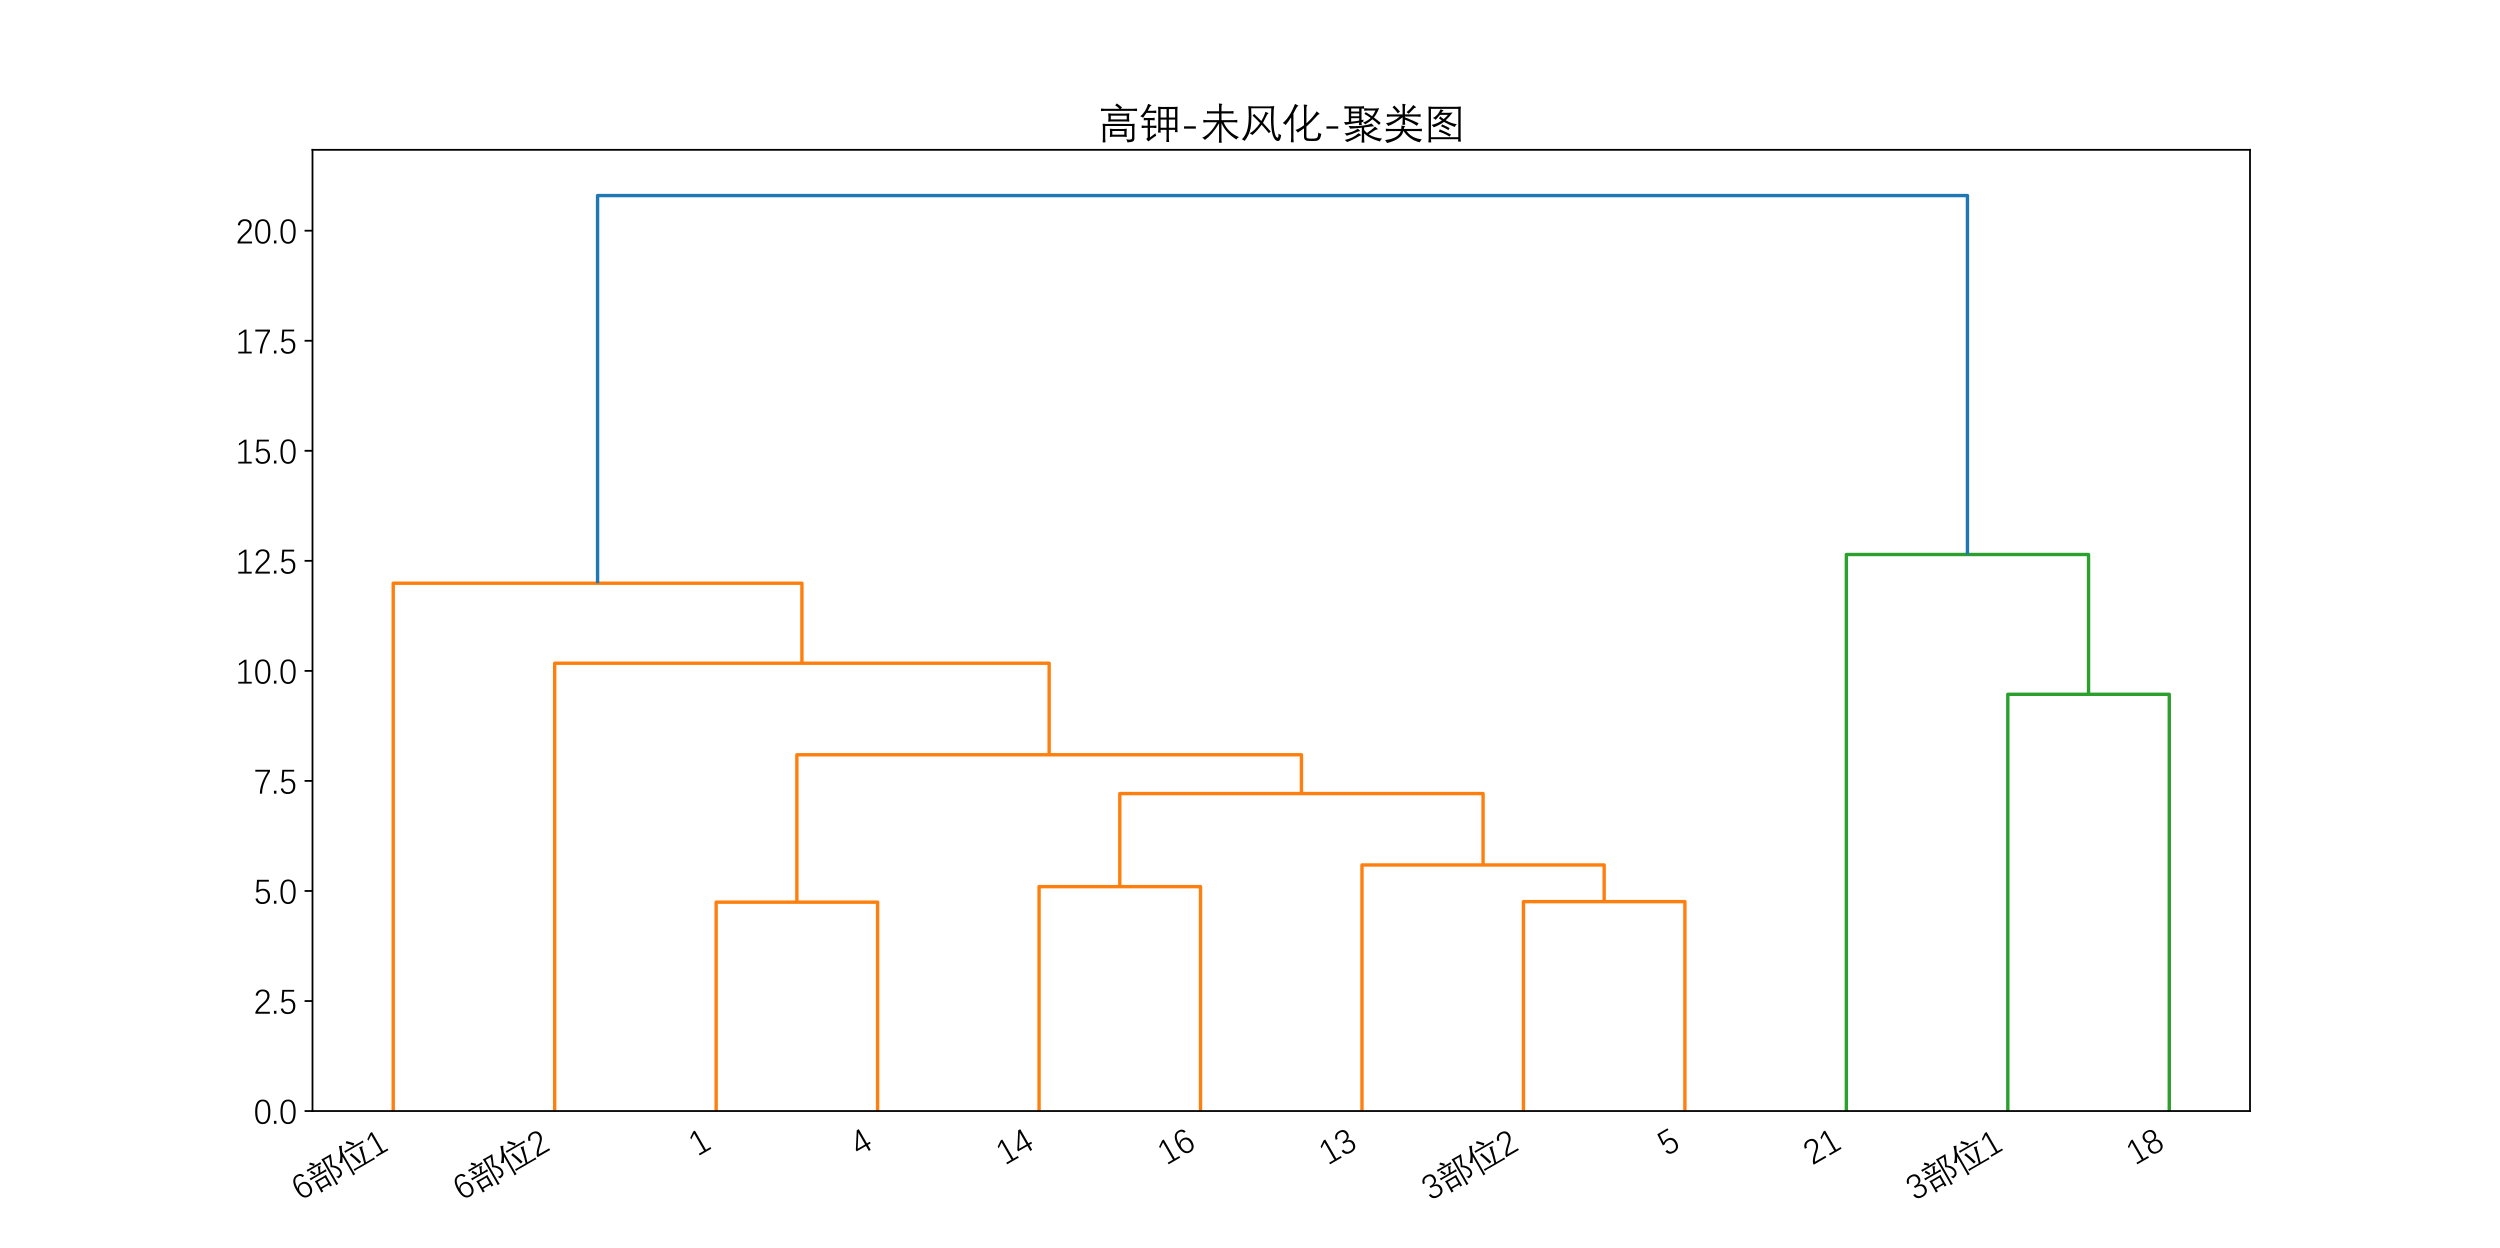 <?xml version="1.0" encoding="utf-8" standalone="no"?>
<!DOCTYPE svg PUBLIC "-//W3C//DTD SVG 1.1//EN"
  "http://www.w3.org/Graphics/SVG/1.1/DTD/svg11.dtd">
<svg xmlns:xlink="http://www.w3.org/1999/xlink" width="1105.92pt" height="552.24pt" viewBox="0 0 1105.92 552.24" xmlns="http://www.w3.org/2000/svg" version="1.1">
 <defs>
  <style type="text/css">*{stroke-linejoin: round; stroke-linecap: butt}</style>
 </defs>
 <g id="figure_1">
  <g id="patch_1">
   <path d="M 0 552.24 
L 1105.92 552.24 
L 1105.92 0 
L 0 0 
z
" style="fill: #ffffff"/>
  </g>
  <g id="axes_1">
   <g id="patch_2">
    <path d="M 138.24 491.494 
L 995.328 491.494 
L 995.328 66.269 
L 138.24 66.269 
z
" style="fill: #ffffff"/>
   </g>
   <g id="matplotlib.axis_1">
    <g id="xtick_1">
     <g id="text_1">
      <!-- 6部位1 -->
      <g transform="translate(132.544 530.754) rotate(-30) scale(0.15 -0.15)">
       <defs>
        <path id="DengXian-36" d="M 3047 1191 
Q 3047 491 2697 89 
Q 2347 -313 1747 -313 
Q 1075 -313 720 234 
Q 366 781 366 1850 
Q 366 3031 739 3625 
Q 1113 4219 1841 4219 
Q 2284 4219 2553 4026 
Q 2822 3834 2944 3428 
L 2566 3344 
Q 2400 3888 1816 3888 
Q 1303 3888 1033 3402 
Q 763 2916 756 1969 
Q 913 2263 1183 2417 
Q 1453 2572 1800 2572 
Q 2372 2572 2709 2201 
Q 3047 1831 3047 1191 
z
M 2647 1166 
Q 2647 1675 2405 1964 
Q 2163 2253 1716 2253 
Q 1466 2253 1256 2137 
Q 1047 2022 926 1806 
Q 806 1591 806 1306 
Q 806 747 1064 383 
Q 1322 19 1738 19 
Q 2166 19 2406 325 
Q 2647 631 2647 1166 
z
" transform="scale(0.016)"/>
        <path id="DengXian-90e8" d="M 788 2438 
L 2169 2438 
Q 2472 2981 2669 3653 
L 3091 3463 
Q 3144 3438 3138 3406 
Q 3138 3366 3072 3341 
Q 2963 3291 2881 3128 
Q 2688 2725 2534 2438 
L 3144 2438 
Q 3391 2444 3669 2478 
L 3669 2081 
Q 3413 2113 3144 2119 
L 788 2119 
Q 556 2113 269 2081 
L 269 2478 
Q 550 2444 788 2438 
z
M 1088 4084 
L 2106 4084 
Q 1856 4416 1472 4744 
L 1766 5006 
Q 2138 4653 2419 4359 
L 2131 4084 
L 2950 4084 
Q 3206 4091 3481 4122 
L 3481 3725 
Q 3219 3756 2950 3763 
L 1088 3763 
Q 850 3756 569 3725 
L 569 4122 
Q 872 4091 1088 4084 
z
M 1275 -838 
L 838 -838 
Q 872 -588 878 -331 
L 878 1044 
Q 872 1269 838 1563 
Q 1119 1522 1350 1522 
L 2675 1522 
Q 2931 1528 3206 1563 
Q 3175 1300 3169 1038 
L 3169 -159 
Q 3175 -391 3206 -678 
L 2772 -678 
Q 2803 -453 2809 -288 
L 1234 -288 
L 1234 -331 
Q 1241 -588 1275 -838 
z
M 1234 1203 
L 1234 19 
L 2809 19 
L 2809 1203 
L 1234 1203 
z
M 1203 3597 
Q 1497 3169 1741 2784 
L 1403 2547 
Q 1166 2994 878 3384 
L 1203 3597 
z
M 3903 4453 
Q 4250 4416 4469 4416 
L 5350 4416 
Q 5613 4416 5900 4453 
Q 5453 3263 5069 2463 
Q 5697 2094 5941 1484 
Q 6050 1184 6050 906 
Q 6050 597 5913 325 
Q 5716 -122 4916 -172 
Q 4825 103 4628 319 
Q 4878 247 5075 247 
Q 5491 247 5631 575 
Q 5697 722 5697 888 
Q 5697 1172 5509 1522 
Q 5222 2028 4647 2344 
Q 5069 3188 5356 4097 
L 4300 4097 
L 4300 -475 
Q 4306 -756 4341 -1025 
L 3903 -1025 
Q 3938 -769 3944 -481 
L 3944 3909 
Q 3938 4159 3903 4453 
z
" transform="scale(0.016)"/>
        <path id="DengXian-4f4d" d="M 4500 -122 
L 5819 -122 
Q 5972 -128 6222 -84 
L 6222 -466 
Q 5972 -428 5813 -428 
L 2322 -428 
Q 2138 -428 1894 -466 
L 1894 -84 
Q 2113 -128 2309 -122 
L 4122 -122 
Q 4622 1509 4819 2931 
L 5356 2759 
Q 5428 2741 5422 2713 
Q 5422 2681 5350 2638 
Q 5228 2572 5184 2356 
Q 4819 856 4500 -122 
z
M 5978 3669 
L 5978 3272 
Q 5734 3316 5550 3309 
L 2516 3309 
Q 2328 3316 2069 3272 
L 2069 3669 
Q 2303 3628 2491 3628 
L 5544 3628 
Q 5741 3622 5978 3669 
z
M 3009 2688 
Q 3450 1491 3781 409 
L 3341 263 
Q 3009 1594 2578 2522 
L 3009 2688 
z
M 3028 4769 
L 3341 5063 
Q 3916 4506 4378 4000 
L 4025 3675 
Q 3616 4288 3028 4769 
z
M 1684 4966 
L 2156 4756 
Q 2228 4722 2228 4703 
Q 2228 4678 2156 4647 
Q 2059 4581 1997 4453 
Q 1906 4238 1650 3675 
L 1650 -544 
Q 1644 -716 1691 -1031 
L 1253 -1031 
Q 1300 -738 1294 -556 
L 1294 2950 
Q 1019 2438 684 1925 
Q 481 2075 184 2181 
Q 1131 3097 1684 4966 
z
" transform="scale(0.016)"/>
        <path id="DengXian-31" d="M 484 -250 
L 484 84 
L 1609 84 
L 1609 3744 
L 603 3075 
L 603 3434 
L 1653 4153 
L 2000 4153 
L 2000 84 
L 2959 84 
L 2959 -250 
L 484 -250 
z
" transform="scale(0.016)"/>
       </defs>
       <use xlink:href="#DengXian-36"/>
       <use xlink:href="#DengXian-90e8" x="52.686"/>
       <use xlink:href="#DengXian-4f4d" x="152.686"/>
       <use xlink:href="#DengXian-31" x="252.686"/>
      </g>
     </g>
    </g>
    <g id="xtick_2">
     <g id="text_2">
      <!-- 6部位2 -->
      <g transform="translate(203.968 530.754) rotate(-30) scale(0.15 -0.15)">
       <defs>
        <path id="DengXian-32" d="M 347 -250 
L 347 31 
Q 491 394 764 751 
Q 1038 1109 1566 1569 
Q 2109 2038 2326 2359 
Q 2544 2681 2544 3034 
Q 2544 3441 2316 3661 
Q 2088 3881 1681 3881 
Q 1313 3881 1077 3664 
Q 841 3447 800 3069 
L 400 3119 
Q 447 3613 795 3916 
Q 1144 4219 1684 4219 
Q 2281 4219 2615 3912 
Q 2950 3606 2950 3059 
Q 2950 2778 2850 2531 
Q 2750 2284 2550 2039 
Q 2350 1794 1869 1366 
Q 1025 616 803 103 
L 3016 103 
L 3016 -250 
L 347 -250 
z
" transform="scale(0.016)"/>
       </defs>
       <use xlink:href="#DengXian-36"/>
       <use xlink:href="#DengXian-90e8" x="52.686"/>
       <use xlink:href="#DengXian-4f4d" x="152.686"/>
       <use xlink:href="#DengXian-32" x="252.686"/>
      </g>
     </g>
    </g>
    <g id="xtick_3">
     <g id="text_3">
      <!-- 1 -->
      <g transform="translate(308.217 511.161) rotate(-30) scale(0.15 -0.15)">
       <use xlink:href="#DengXian-31"/>
      </g>
     </g>
    </g>
    <g id="xtick_4">
     <g id="text_4">
      <!-- 4 -->
      <g transform="translate(379.641 511.161) rotate(-30) scale(0.15 -0.15)">
       <defs>
        <path id="DengXian-34" d="M 2516 803 
L 2516 -250 
L 2125 -250 
L 2125 803 
L 141 803 
L 141 1116 
L 2088 4153 
L 2516 4153 
L 2516 1131 
L 3113 1131 
L 3113 803 
L 2516 803 
z
M 2125 3628 
L 538 1131 
L 2125 1131 
L 2125 3628 
z
" transform="scale(0.016)"/>
       </defs>
       <use xlink:href="#DengXian-34"/>
      </g>
     </g>
    </g>
    <g id="xtick_5">
     <g id="text_5">
      <!-- 14 -->
      <g transform="translate(444.22 515.112) rotate(-30) scale(0.15 -0.15)">
       <use xlink:href="#DengXian-31"/>
       <use xlink:href="#DengXian-34" x="52.686"/>
      </g>
     </g>
    </g>
    <g id="xtick_6">
     <g id="text_6">
      <!-- 16 -->
      <g transform="translate(515.644 515.112) rotate(-30) scale(0.15 -0.15)">
       <use xlink:href="#DengXian-31"/>
       <use xlink:href="#DengXian-36" x="52.686"/>
      </g>
     </g>
    </g>
    <g id="xtick_7">
     <g id="text_7">
      <!-- 13 -->
      <g transform="translate(587.068 515.112) rotate(-30) scale(0.15 -0.15)">
       <defs>
        <path id="DengXian-33" d="M 3019 963 
Q 3019 356 2662 21 
Q 2306 -313 1656 -313 
Q 409 -313 266 828 
L 669 872 
Q 778 25 1656 25 
Q 2122 25 2367 262 
Q 2613 500 2613 963 
Q 2613 1375 2320 1590 
Q 2028 1806 1500 1806 
L 1200 1806 
L 1200 2172 
L 1491 2172 
Q 1784 2172 2011 2269 
Q 2238 2366 2369 2555 
Q 2500 2744 2500 3022 
Q 2500 3434 2283 3659 
Q 2066 3884 1644 3884 
Q 1266 3884 1027 3689 
Q 788 3494 747 3091 
L 353 3125 
Q 413 3647 755 3933 
Q 1097 4219 1647 4219 
Q 2244 4219 2573 3914 
Q 2903 3609 2903 3056 
Q 2903 2653 2672 2376 
Q 2441 2100 2022 2009 
L 2022 1997 
Q 2491 1938 2755 1658 
Q 3019 1378 3019 963 
z
" transform="scale(0.016)"/>
       </defs>
       <use xlink:href="#DengXian-31"/>
       <use xlink:href="#DengXian-33" x="52.686"/>
      </g>
     </g>
    </g>
    <g id="xtick_8">
     <g id="text_8">
      <!-- 3部位2 -->
      <g transform="translate(632.512 530.754) rotate(-30) scale(0.15 -0.15)">
       <use xlink:href="#DengXian-33"/>
       <use xlink:href="#DengXian-90e8" x="52.686"/>
       <use xlink:href="#DengXian-4f4d" x="152.686"/>
       <use xlink:href="#DengXian-32" x="252.686"/>
      </g>
     </g>
    </g>
    <g id="xtick_9">
     <g id="text_9">
      <!-- 5 -->
      <g transform="translate(736.761 511.161) rotate(-30) scale(0.15 -0.15)">
       <defs>
        <path id="DengXian-35" d="M 3047 1169 
Q 3047 469 2676 78 
Q 2306 -313 1641 -313 
Q 575 -313 366 672 
L 763 734 
Q 859 350 1075 186 
Q 1291 22 1669 22 
Q 2134 22 2387 315 
Q 2641 609 2641 1153 
Q 2641 1619 2392 1895 
Q 2144 2172 1713 2172 
Q 1459 2172 1265 2095 
Q 1072 2019 875 1844 
L 503 1844 
L 641 4153 
L 2828 4153 
L 2828 3816 
L 997 3816 
L 894 2222 
Q 1113 2381 1323 2442 
Q 1534 2503 1775 2503 
Q 2359 2503 2703 2142 
Q 3047 1781 3047 1169 
z
" transform="scale(0.016)"/>
       </defs>
       <use xlink:href="#DengXian-35"/>
      </g>
     </g>
    </g>
    <g id="xtick_10">
     <g id="text_10">
      <!-- 21 -->
      <g transform="translate(801.34 515.112) rotate(-30) scale(0.15 -0.15)">
       <use xlink:href="#DengXian-32"/>
       <use xlink:href="#DengXian-31" x="52.686"/>
      </g>
     </g>
    </g>
    <g id="xtick_11">
     <g id="text_11">
      <!-- 3部位1 -->
      <g transform="translate(846.784 530.754) rotate(-30) scale(0.15 -0.15)">
       <use xlink:href="#DengXian-33"/>
       <use xlink:href="#DengXian-90e8" x="52.686"/>
       <use xlink:href="#DengXian-4f4d" x="152.686"/>
       <use xlink:href="#DengXian-31" x="252.686"/>
      </g>
     </g>
    </g>
    <g id="xtick_12">
     <g id="text_12">
      <!-- 18 -->
      <g transform="translate(944.188 515.112) rotate(-30) scale(0.15 -0.15)">
       <defs>
        <path id="DengXian-38" d="M 3050 972 
Q 3050 359 2697 23 
Q 2344 -313 1688 -313 
Q 1038 -313 680 25 
Q 322 363 322 966 
Q 322 1391 553 1684 
Q 784 1978 1159 2053 
L 1159 2066 
Q 819 2156 619 2440 
Q 419 2725 419 3109 
Q 419 3606 759 3912 
Q 1100 4219 1675 4219 
Q 2266 4219 2606 3911 
Q 2947 3603 2947 3103 
Q 2947 2706 2742 2428 
Q 2538 2150 2200 2075 
L 2200 2063 
Q 2588 1988 2819 1702 
Q 3050 1416 3050 972 
z
M 2541 3088 
Q 2541 3494 2316 3700 
Q 2091 3906 1675 3906 
Q 1263 3906 1042 3695 
Q 822 3484 822 3088 
Q 822 2684 1048 2454 
Q 1275 2225 1681 2225 
Q 2100 2225 2320 2450 
Q 2541 2675 2541 3088 
z
M 2644 1009 
Q 2644 1428 2394 1667 
Q 2144 1906 1678 1906 
Q 1231 1906 978 1656 
Q 725 1406 725 997 
Q 725 516 973 259 
Q 1222 3 1694 3 
Q 2172 3 2408 258 
Q 2644 513 2644 1009 
z
" transform="scale(0.016)"/>
       </defs>
       <use xlink:href="#DengXian-31"/>
       <use xlink:href="#DengXian-38" x="52.686"/>
      </g>
     </g>
    </g>
   </g>
   <g id="matplotlib.axis_2">
    <g id="ytick_1">
     <g id="line2d_1">
      <defs>
       <path id="md18714aa6c" d="M 0 0 
L -3.5 0 
" style="stroke: #000000; stroke-width: 0.8"/>
      </defs>
      <g>
       <use xlink:href="#md18714aa6c" x="138.24" y="491.494" style="stroke: #000000; stroke-width: 0.8"/>
      </g>
     </g>
     <g id="text_13">
      <!-- 0.0 -->
      <g transform="translate(112.145 496.526) scale(0.15 -0.15)">
       <defs>
        <path id="DengXian-30" d="M 3106 1953 
Q 3106 850 2750 268 
Q 2394 -313 1697 -313 
Q 1006 -313 654 256 
Q 303 825 303 1953 
Q 303 3100 645 3659 
Q 988 4219 1719 4219 
Q 2422 4219 2764 3656 
Q 3106 3094 3106 1953 
z
M 2706 1953 
Q 2706 2963 2473 3425 
Q 2241 3888 1716 3888 
Q 1172 3888 936 3423 
Q 700 2959 700 1953 
Q 700 969 944 495 
Q 1188 22 1703 22 
Q 2216 22 2461 508 
Q 2706 994 2706 1953 
z
" transform="scale(0.016)"/>
        <path id="DengXian-2e" d="M 475 -250 
L 475 291 
L 928 291 
L 928 -250 
L 475 -250 
z
" transform="scale(0.016)"/>
       </defs>
       <use xlink:href="#DengXian-30"/>
       <use xlink:href="#DengXian-2e" x="52.686"/>
       <use xlink:href="#DengXian-30" x="74.609"/>
      </g>
     </g>
    </g>
    <g id="ytick_2">
     <g id="line2d_2">
      <g>
       <use xlink:href="#md18714aa6c" x="138.24" y="442.815" style="stroke: #000000; stroke-width: 0.8"/>
      </g>
     </g>
     <g id="text_14">
      <!-- 2.5 -->
      <g transform="translate(112.145 447.847) scale(0.15 -0.15)">
       <use xlink:href="#DengXian-32"/>
       <use xlink:href="#DengXian-2e" x="52.686"/>
       <use xlink:href="#DengXian-35" x="74.609"/>
      </g>
     </g>
    </g>
    <g id="ytick_3">
     <g id="line2d_3">
      <g>
       <use xlink:href="#md18714aa6c" x="138.24" y="394.135" style="stroke: #000000; stroke-width: 0.8"/>
      </g>
     </g>
     <g id="text_15">
      <!-- 5.0 -->
      <g transform="translate(112.145 399.167) scale(0.15 -0.15)">
       <use xlink:href="#DengXian-35"/>
       <use xlink:href="#DengXian-2e" x="52.686"/>
       <use xlink:href="#DengXian-30" x="74.609"/>
      </g>
     </g>
    </g>
    <g id="ytick_4">
     <g id="line2d_4">
      <g>
       <use xlink:href="#md18714aa6c" x="138.24" y="345.456" style="stroke: #000000; stroke-width: 0.8"/>
      </g>
     </g>
     <g id="text_16">
      <!-- 7.5 -->
      <g transform="translate(112.145 350.488) scale(0.15 -0.15)">
       <defs>
        <path id="DengXian-37" d="M 3031 3809 
Q 2278 2631 1928 1634 
Q 1578 638 1578 -250 
L 1172 -250 
Q 1172 625 1545 1651 
Q 1919 2678 2638 3797 
L 331 3797 
L 331 4153 
L 3031 4153 
L 3031 3809 
z
" transform="scale(0.016)"/>
       </defs>
       <use xlink:href="#DengXian-37"/>
       <use xlink:href="#DengXian-2e" x="52.686"/>
       <use xlink:href="#DengXian-35" x="74.609"/>
      </g>
     </g>
    </g>
    <g id="ytick_5">
     <g id="line2d_5">
      <g>
       <use xlink:href="#md18714aa6c" x="138.24" y="296.777" style="stroke: #000000; stroke-width: 0.8"/>
      </g>
     </g>
     <g id="text_17">
      <!-- 10.0 -->
      <g transform="translate(104.242 301.809) scale(0.15 -0.15)">
       <use xlink:href="#DengXian-31"/>
       <use xlink:href="#DengXian-30" x="52.686"/>
       <use xlink:href="#DengXian-2e" x="105.371"/>
       <use xlink:href="#DengXian-30" x="127.295"/>
      </g>
     </g>
    </g>
    <g id="ytick_6">
     <g id="line2d_6">
      <g>
       <use xlink:href="#md18714aa6c" x="138.24" y="248.098" style="stroke: #000000; stroke-width: 0.8"/>
      </g>
     </g>
     <g id="text_18">
      <!-- 12.5 -->
      <g transform="translate(104.242 253.13) scale(0.15 -0.15)">
       <use xlink:href="#DengXian-31"/>
       <use xlink:href="#DengXian-32" x="52.686"/>
       <use xlink:href="#DengXian-2e" x="105.371"/>
       <use xlink:href="#DengXian-35" x="127.295"/>
      </g>
     </g>
    </g>
    <g id="ytick_7">
     <g id="line2d_7">
      <g>
       <use xlink:href="#md18714aa6c" x="138.24" y="199.419" style="stroke: #000000; stroke-width: 0.8"/>
      </g>
     </g>
     <g id="text_19">
      <!-- 15.0 -->
      <g transform="translate(104.242 204.451) scale(0.15 -0.15)">
       <use xlink:href="#DengXian-31"/>
       <use xlink:href="#DengXian-35" x="52.686"/>
       <use xlink:href="#DengXian-2e" x="105.371"/>
       <use xlink:href="#DengXian-30" x="127.295"/>
      </g>
     </g>
    </g>
    <g id="ytick_8">
     <g id="line2d_8">
      <g>
       <use xlink:href="#md18714aa6c" x="138.24" y="150.74" style="stroke: #000000; stroke-width: 0.8"/>
      </g>
     </g>
     <g id="text_20">
      <!-- 17.5 -->
      <g transform="translate(104.242 155.772) scale(0.15 -0.15)">
       <use xlink:href="#DengXian-31"/>
       <use xlink:href="#DengXian-37" x="52.686"/>
       <use xlink:href="#DengXian-2e" x="105.371"/>
       <use xlink:href="#DengXian-35" x="127.295"/>
      </g>
     </g>
    </g>
    <g id="ytick_9">
     <g id="line2d_9">
      <g>
       <use xlink:href="#md18714aa6c" x="138.24" y="102.061" style="stroke: #000000; stroke-width: 0.8"/>
      </g>
     </g>
     <g id="text_21">
      <!-- 20.0 -->
      <g transform="translate(104.242 107.093) scale(0.15 -0.15)">
       <use xlink:href="#DengXian-32"/>
       <use xlink:href="#DengXian-30" x="52.686"/>
       <use xlink:href="#DengXian-2e" x="105.371"/>
       <use xlink:href="#DengXian-30" x="127.295"/>
      </g>
     </g>
    </g>
   </g>
   <g id="LineCollection_1">
    <path d="M 316.8 491.494 
L 316.8 399.08 
L 388.224 399.08 
L 388.224 491.494 
" clip-path="url(#p30e0a5b101)" style="fill: none; stroke: #ff7f0e; stroke-width: 1.5"/>
    <path d="M 459.648 491.494 
L 459.648 392.212 
L 531.072 392.212 
L 531.072 491.494 
" clip-path="url(#p30e0a5b101)" style="fill: none; stroke: #ff7f0e; stroke-width: 1.5"/>
    <path d="M 673.92 491.494 
L 673.92 398.863 
L 745.344 398.863 
L 745.344 491.494 
" clip-path="url(#p30e0a5b101)" style="fill: none; stroke: #ff7f0e; stroke-width: 1.5"/>
    <path d="M 602.496 491.494 
L 602.496 382.639 
L 709.632 382.639 
L 709.632 398.863 
" clip-path="url(#p30e0a5b101)" style="fill: none; stroke: #ff7f0e; stroke-width: 1.5"/>
    <path d="M 495.36 392.212 
L 495.36 351.05 
L 656.064 351.05 
L 656.064 382.639 
" clip-path="url(#p30e0a5b101)" style="fill: none; stroke: #ff7f0e; stroke-width: 1.5"/>
    <path d="M 352.512 399.08 
L 352.512 333.891 
L 575.712 333.891 
L 575.712 351.05 
" clip-path="url(#p30e0a5b101)" style="fill: none; stroke: #ff7f0e; stroke-width: 1.5"/>
    <path d="M 245.376 491.494 
L 245.376 293.397 
L 464.112 293.397 
L 464.112 333.891 
" clip-path="url(#p30e0a5b101)" style="fill: none; stroke: #ff7f0e; stroke-width: 1.5"/>
    <path d="M 173.952 491.494 
L 173.952 258.007 
L 354.744 258.007 
L 354.744 293.397 
" clip-path="url(#p30e0a5b101)" style="fill: none; stroke: #ff7f0e; stroke-width: 1.5"/>
   </g>
   <g id="LineCollection_2">
    <path d="M 888.192 491.494 
L 888.192 307.142 
L 959.616 307.142 
L 959.616 491.494 
" clip-path="url(#p30e0a5b101)" style="fill: none; stroke: #2ca02c; stroke-width: 1.5"/>
    <path d="M 816.768 491.494 
L 816.768 245.297 
L 923.904 245.297 
L 923.904 307.142 
" clip-path="url(#p30e0a5b101)" style="fill: none; stroke: #2ca02c; stroke-width: 1.5"/>
   </g>
   <g id="LineCollection_3">
    <path d="M 264.348 258.007 
L 264.348 86.518 
L 870.336 86.518 
L 870.336 245.297 
" clip-path="url(#p30e0a5b101)" style="fill: none; stroke: #1f77b4; stroke-width: 1.5"/>
   </g>
   <g id="patch_3">
    <path d="M 138.24 491.494 
L 138.24 66.269 
" style="fill: none; stroke: #000000; stroke-width: 0.8; stroke-linejoin: miter; stroke-linecap: square"/>
   </g>
   <g id="patch_4">
    <path d="M 995.328 491.494 
L 995.328 66.269 
" style="fill: none; stroke: #000000; stroke-width: 0.8; stroke-linejoin: miter; stroke-linecap: square"/>
   </g>
   <g id="patch_5">
    <path d="M 138.24 491.494 
L 995.328 491.494 
" style="fill: none; stroke: #000000; stroke-width: 0.8; stroke-linejoin: miter; stroke-linecap: square"/>
   </g>
   <g id="patch_6">
    <path d="M 138.24 66.269 
L 995.328 66.269 
" style="fill: none; stroke: #000000; stroke-width: 0.8; stroke-linejoin: miter; stroke-linecap: square"/>
   </g>
   <g id="text_22">
    <!-- 高钾-未风化-聚类图 -->
    <g transform="translate(485.784 60.269) scale(0.18 -0.18)">
     <defs>
      <path id="DengXian-9ad8" d="M 691 1925 
Q 997 1888 1247 1888 
L 5069 1888 
Q 5269 1881 5606 1925 
Q 5569 1606 5569 1409 
L 5569 -225 
Q 5581 -647 5375 -763 
Q 5203 -903 4500 -953 
Q 4469 -709 4306 -481 
Q 4597 -519 4772 -519 
Q 4934 -519 5075 -473 
Q 5216 -428 5209 -206 
L 5209 1569 
L 1088 1569 
L 1088 -372 
Q 1088 -575 1125 -941 
L 691 -941 
Q 728 -600 728 -372 
L 728 1344 
Q 728 1544 691 1925 
z
M 4403 1153 
Q 4366 884 4366 659 
L 4366 366 
Q 4366 178 4403 -109 
Q 4091 -72 3903 -72 
L 2328 -72 
Q 2119 -72 1791 -109 
Q 1838 200 1831 359 
L 1831 659 
Q 1831 831 1791 1153 
Q 2131 1113 2328 1113 
L 3903 1113 
Q 4091 1113 4403 1153 
z
M 2175 806 
L 2175 238 
L 4019 238 
L 4019 806 
L 2175 806 
z
M 953 4219 
L 3284 4219 
Q 3047 4469 2619 4750 
L 2869 5038 
Q 3278 4763 3669 4428 
L 3488 4219 
L 5453 4219 
Q 5684 4219 5978 4256 
L 5978 3859 
Q 5684 3897 5453 3897 
L 953 3897 
Q 728 3897 434 3859 
L 434 4256 
Q 738 4219 953 4219 
z
M 4788 3519 
Q 4750 3213 4750 3016 
L 4750 2719 
Q 4750 2553 4788 2234 
Q 4488 2272 4256 2272 
L 2069 2272 
Q 1863 2272 1544 2234 
Q 1581 2484 1581 2688 
L 1581 3016 
Q 1581 3206 1544 3519 
Q 1850 3481 2069 3481 
L 4238 3481 
Q 4475 3481 4788 3519 
z
M 1941 3163 
L 1941 2591 
L 4391 2591 
L 4391 3163 
L 1941 3163 
z
" transform="scale(0.016)"/>
      <path id="DengXian-94be" d="M 2944 4538 
Q 3256 4494 3463 4500 
L 5434 4500 
Q 5638 4500 5966 4538 
Q 5919 4294 5925 4031 
L 5925 1153 
Q 5919 831 5966 634 
L 5528 634 
Q 5575 838 5569 984 
L 4616 984 
L 4616 -366 
Q 4616 -538 4653 -884 
L 4219 -884 
Q 4256 -563 4256 -366 
L 4256 984 
L 3341 984 
Q 3334 788 3378 556 
L 2944 556 
Q 2988 897 2981 1075 
L 2981 4031 
Q 2988 4281 2944 4538 
z
M 3341 2875 
L 4256 2875 
L 4256 4178 
L 3341 4178 
L 3341 2875 
z
M 3341 2553 
L 3341 1306 
L 4256 1306 
L 4256 2553 
L 3341 2553 
z
M 4616 2553 
L 4616 1306 
L 5569 1306 
L 5569 2553 
L 4616 2553 
z
M 4616 4178 
L 4616 2875 
L 5569 2875 
L 5569 4178 
L 4616 4178 
z
M 225 3053 
Q 1025 3706 1428 4972 
L 1850 4794 
Q 1953 4756 1947 4728 
Q 1947 4709 1844 4666 
Q 1741 4603 1678 4488 
Q 1594 4313 1434 4013 
Q 1403 3950 1381 3909 
L 2156 3909 
Q 2350 3903 2675 3950 
L 2675 3553 
Q 2356 3591 2169 3591 
L 1184 3591 
Q 941 3225 647 2841 
Q 481 2988 225 3053 
z
M 947 1613 
L 1356 1613 
L 1356 2478 
L 1269 2478 
Q 1088 2484 756 2438 
L 756 2834 
Q 1031 2791 1269 2797 
L 1906 2797 
Q 2125 2791 2431 2834 
L 2431 2438 
Q 2119 2484 1919 2478 
L 1716 2478 
L 1716 1613 
L 2175 1613 
Q 2400 1606 2694 1650 
L 2694 1253 
Q 2369 1300 2181 1294 
L 1716 1294 
L 1716 -172 
Q 2175 147 2553 459 
Q 2572 269 2675 91 
Q 1825 -475 1447 -800 
L 1131 -409 
Q 1363 -269 1356 -84 
L 1356 1294 
L 947 1294 
Q 756 1300 434 1253 
L 434 1650 
Q 750 1606 947 1613 
z
" transform="scale(0.016)"/>
      <path id="DengXian-2d" d="M 694 1166 
L 694 1522 
L 2506 1522 
L 2506 1166 
L 694 1166 
z
" transform="scale(0.016)"/>
      <path id="DengXian-672a" d="M 331 -244 
Q 1650 325 2625 2144 
L 1019 2144 
Q 819 2150 531 2106 
L 531 2516 
Q 800 2472 1006 2478 
L 2950 2478 
L 2950 3500 
L 1550 3500 
Q 1338 3506 1088 3463 
L 1088 3872 
Q 1325 3828 1528 3834 
L 2950 3834 
L 2950 4481 
Q 2956 4775 2913 5038 
L 3397 4972 
Q 3481 4966 3481 4947 
Q 3488 4928 3425 4891 
Q 3316 4844 3322 4469 
L 3322 3834 
L 4697 3834 
Q 4891 3828 5166 3872 
L 5166 3463 
Q 4897 3506 4697 3500 
L 3322 3500 
L 3322 2478 
L 5313 2478 
Q 5491 2472 5747 2516 
L 5747 2106 
Q 5491 2150 5313 2144 
L 3647 2144 
Q 4306 569 6022 -141 
Q 5722 -269 5619 -506 
Q 3938 519 3322 2034 
L 3322 -422 
Q 3316 -750 3359 -997 
L 2913 -997 
Q 2956 -709 2950 -428 
L 2950 1991 
Q 1966 294 756 -575 
Q 616 -331 331 -244 
z
" transform="scale(0.016)"/>
      <path id="DengXian-98ce" d="M 206 -459 
Q 838 128 1075 1166 
Q 1259 1938 1259 3163 
Q 1259 3559 1241 3994 
Q 1228 4300 1178 4628 
Q 1538 4588 1825 4588 
L 4538 4588 
Q 4850 4588 5178 4628 
Q 5172 4581 5153 4488 
Q 5094 4159 5094 4031 
Q 5053 3291 5053 2625 
Q 5053 1681 5141 1025 
Q 5313 -159 5678 -225 
Q 5825 -256 5825 200 
Q 5825 303 5819 416 
Q 5978 281 6228 184 
Q 6138 -697 5778 -738 
Q 4672 -709 4672 2756 
Q 4672 3481 4716 4294 
L 1631 4294 
Q 1666 3600 1666 3044 
Q 1666 1878 1522 1184 
Q 1331 172 634 -709 
Q 428 -563 206 -459 
z
M 1394 447 
Q 2175 850 3003 2022 
Q 2606 2450 1838 3169 
L 2088 3431 
Q 2631 2913 3188 2338 
Q 3681 3188 3816 3756 
L 4213 3572 
Q 4306 3525 4306 3506 
Q 4313 3481 4231 3450 
Q 4116 3400 4025 3213 
Q 3763 2663 3444 2059 
Q 4153 1300 4634 728 
L 4341 475 
Q 3803 1153 3238 1766 
Q 2584 844 1819 184 
Q 1625 347 1394 447 
z
" transform="scale(0.016)"/>
      <path id="DengXian-5316" d="M 238 2034 
Q 1325 2931 2113 4972 
L 2584 4728 
Q 2650 4697 2644 4678 
Q 2644 4659 2572 4628 
Q 2431 4569 2291 4281 
Q 2100 3884 1875 3488 
L 1875 -319 
Q 1881 -575 1913 -922 
L 1478 -922 
Q 1516 -556 1516 -319 
L 1516 2894 
Q 1147 2303 684 1728 
Q 488 1900 238 2034 
z
M 3866 4250 
L 3866 1991 
Q 4897 2913 5447 3828 
L 5838 3488 
Q 5900 3438 5894 3414 
Q 5888 3391 5806 3366 
Q 5684 3366 5453 3091 
Q 4588 2106 3866 1484 
L 3866 44 
Q 3853 -244 3994 -294 
Q 4128 -372 4665 -372 
Q 5203 -372 5381 -294 
Q 5569 -231 5619 6 
Q 5663 206 5697 569 
Q 5850 428 6156 366 
Q 6144 306 6125 231 
Q 6094 97 6069 -6 
Q 5913 -728 5166 -722 
Q 4903 -731 4703 -731 
Q 4366 -731 4044 -709 
Q 3513 -659 3494 -134 
L 3494 1209 
Q 3066 903 2547 563 
Q 2350 831 2169 966 
Q 2681 1081 3494 1684 
L 3494 4269 
Q 3494 4469 3456 4878 
L 3950 4813 
Q 4019 4806 4019 4781 
Q 4025 4769 3969 4709 
Q 3859 4622 3866 4250 
z
" transform="scale(0.016)"/>
      <path id="DengXian-805a" d="M 2956 4263 
L 2956 2484 
L 3250 2547 
Q 3225 2363 3225 2209 
L 2956 2144 
Q 2963 1934 2994 1716 
L 2559 1716 
Q 2584 1869 2597 2094 
Q 1222 1900 494 1747 
L 269 2163 
Q 481 2156 1006 2194 
L 1006 4263 
L 788 4263 
Q 603 4263 331 4225 
L 331 4622 
Q 603 4581 800 4581 
L 2875 4581 
Q 3059 4581 3347 4622 
L 3347 4225 
Q 3122 4256 2956 4263 
z
M 1363 2772 
L 1363 2241 
Q 2150 2309 2597 2406 
L 2597 2772 
L 1363 2772 
z
M 2597 3066 
L 2597 3500 
L 1363 3500 
L 1363 3066 
L 2597 3066 
z
M 1363 4263 
L 1363 3794 
L 2597 3794 
L 2597 4263 
L 1363 4263 
z
M 2400 1166 
L 2694 878 
Q 2753 819 2747 794 
Q 2731 775 2656 769 
Q 2497 763 2247 641 
Q 1631 353 678 72 
Q 575 281 341 428 
Q 1556 550 2400 1166 
z
M 3359 1356 
L 3359 959 
Q 3541 722 3803 506 
Q 4575 1006 5013 1484 
L 5388 1172 
Q 5459 1106 5447 1075 
Q 5434 1038 5331 1031 
Q 5153 1019 4978 897 
Q 4581 628 4063 300 
Q 4959 -269 6138 -359 
Q 5881 -525 5791 -813 
Q 4091 -325 3359 447 
L 3359 -428 
Q 3359 -659 3397 -972 
L 2963 -972 
Q 3003 -647 3003 -428 
L 3003 1313 
Q 2163 1216 1191 1159 
Q 1125 1394 953 1575 
Q 1334 1547 1716 1547 
Q 2338 1547 3016 1619 
Q 4050 1741 4481 1966 
L 4819 1606 
Q 4856 1566 4856 1544 
Q 4856 1534 4850 1528 
Q 4838 1503 4756 1509 
Q 4725 1513 4688 1513 
Q 4575 1513 4422 1484 
Q 3944 1409 3359 1356 
z
M 4366 2809 
Q 3950 3116 3397 3431 
L 3603 3700 
Q 4091 3419 4581 3072 
Q 4884 3450 5088 3950 
L 3841 3950 
Q 3647 3950 3366 3909 
L 3366 4306 
Q 3641 4269 3841 4269 
L 5131 4269 
Q 5356 4269 5663 4306 
Q 5253 3353 4856 2875 
Q 5338 2534 5900 2053 
L 5638 1741 
Q 5147 2228 4634 2606 
Q 4191 2203 3519 1813 
Q 3425 1947 3200 2094 
Q 3909 2388 4366 2809 
z
M 2509 469 
L 2859 213 
Q 2913 172 2906 141 
Q 2894 116 2822 109 
Q 2713 103 2547 -6 
Q 1766 -500 722 -903 
Q 622 -709 372 -569 
Q 1672 -300 2509 469 
z
" transform="scale(0.016)"/>
      <path id="DengXian-7c7b" d="M 331 -581 
Q 2356 -353 2741 794 
L 966 794 
Q 672 794 441 763 
L 441 1159 
Q 947 1125 966 1125 
L 2803 1125 
Q 2834 1291 2834 1472 
Q 2834 1544 2828 1638 
L 3328 1575 
Q 3384 1563 3390 1530 
Q 3397 1497 3347 1453 
Q 3244 1375 3194 1125 
L 5466 1125 
Q 5863 1141 5978 1159 
L 5978 763 
Q 5672 794 5466 794 
L 3622 794 
Q 4453 -341 5959 -466 
Q 5697 -794 5631 -934 
Q 4006 -519 3175 794 
L 3128 794 
Q 2869 -494 634 -1044 
Q 441 -709 331 -581 
z
M 1119 3353 
L 3016 3353 
L 3016 4397 
Q 3009 4653 2975 4984 
L 3450 4922 
Q 3488 4906 3488 4878 
Q 3488 4847 3438 4794 
Q 3366 4775 3372 4366 
L 3372 3353 
L 5269 3353 
Q 5491 3359 5778 3391 
L 5778 2981 
Q 5478 3016 5269 3022 
L 3372 3022 
L 3372 2906 
Q 4775 2356 5472 1997 
L 5203 1600 
Q 4544 2088 3372 2547 
L 3372 2284 
Q 3378 2041 3413 1753 
L 2975 1753 
Q 3009 2047 3016 2278 
L 3016 2913 
Q 1869 1978 806 1569 
Q 703 1759 459 1997 
Q 1575 2150 2566 3022 
L 1119 3022 
Q 878 3016 603 2981 
L 603 3391 
Q 884 3359 1119 3353 
z
M 3622 3706 
Q 4353 4306 4641 4806 
L 5038 4500 
Q 5081 4459 5069 4422 
Q 5050 4391 4984 4384 
Q 4831 4366 4716 4238 
Q 4263 3731 3938 3456 
Q 3781 3591 3622 3706 
z
M 1472 4453 
L 1747 4716 
Q 2247 4219 2613 3788 
L 2278 3519 
Q 1925 4025 1472 4453 
z
" transform="scale(0.016)"/>
      <path id="DengXian-56fe" d="M 2338 2753 
L 2584 3053 
Q 2719 2847 3072 2638 
Q 3397 2888 3719 3284 
L 2522 3284 
Q 2156 2841 1844 2522 
Q 1663 2694 1434 2803 
Q 2241 3219 2584 4141 
L 2994 4006 
Q 3059 3988 3059 3963 
Q 3059 3938 2994 3903 
Q 2906 3866 2713 3603 
L 3847 3603 
Q 4091 3609 4441 3641 
Q 3994 3003 3384 2450 
Q 4184 1978 5088 1850 
Q 4856 1619 4769 1422 
Q 3963 1722 3122 2203 
Q 2566 1784 1556 1369 
Q 1388 1606 1209 1734 
Q 2138 1953 2797 2425 
Q 2553 2584 2338 2753 
z
M 2309 722 
L 2478 1056 
Q 3353 697 4191 269 
L 3994 -50 
Q 3200 422 2309 722 
z
M 2675 1528 
L 2834 1819 
Q 3444 1550 3975 1259 
L 3809 941 
Q 3341 1241 2675 1528 
z
M 1159 -947 
L 722 -947 
Q 756 -616 763 -372 
L 763 3994 
Q 756 4256 722 4563 
Q 1063 4531 1319 4525 
L 5125 4525 
Q 5375 4531 5716 4563 
Q 5684 4244 5678 4006 
L 5678 -250 
Q 5684 -453 5716 -819 
L 5281 -819 
Q 5313 -628 5319 -453 
L 1119 -453 
Q 1125 -672 1159 -947 
z
M 1119 -147 
L 5319 -147 
L 5319 4206 
L 1119 4206 
L 1119 -147 
z
" transform="scale(0.016)"/>
     </defs>
     <use xlink:href="#DengXian-9ad8"/>
     <use xlink:href="#DengXian-94be" x="100"/>
     <use xlink:href="#DengXian-2d" x="200"/>
     <use xlink:href="#DengXian-672a" x="250"/>
     <use xlink:href="#DengXian-98ce" x="350"/>
     <use xlink:href="#DengXian-5316" x="450"/>
     <use xlink:href="#DengXian-2d" x="550"/>
     <use xlink:href="#DengXian-805a" x="600"/>
     <use xlink:href="#DengXian-7c7b" x="700"/>
     <use xlink:href="#DengXian-56fe" x="800"/>
    </g>
   </g>
  </g>
 </g>
 <defs>
  <clipPath id="p30e0a5b101">
   <rect x="138.24" y="66.269" width="857.088" height="425.225"/>
  </clipPath>
 </defs>
</svg>
